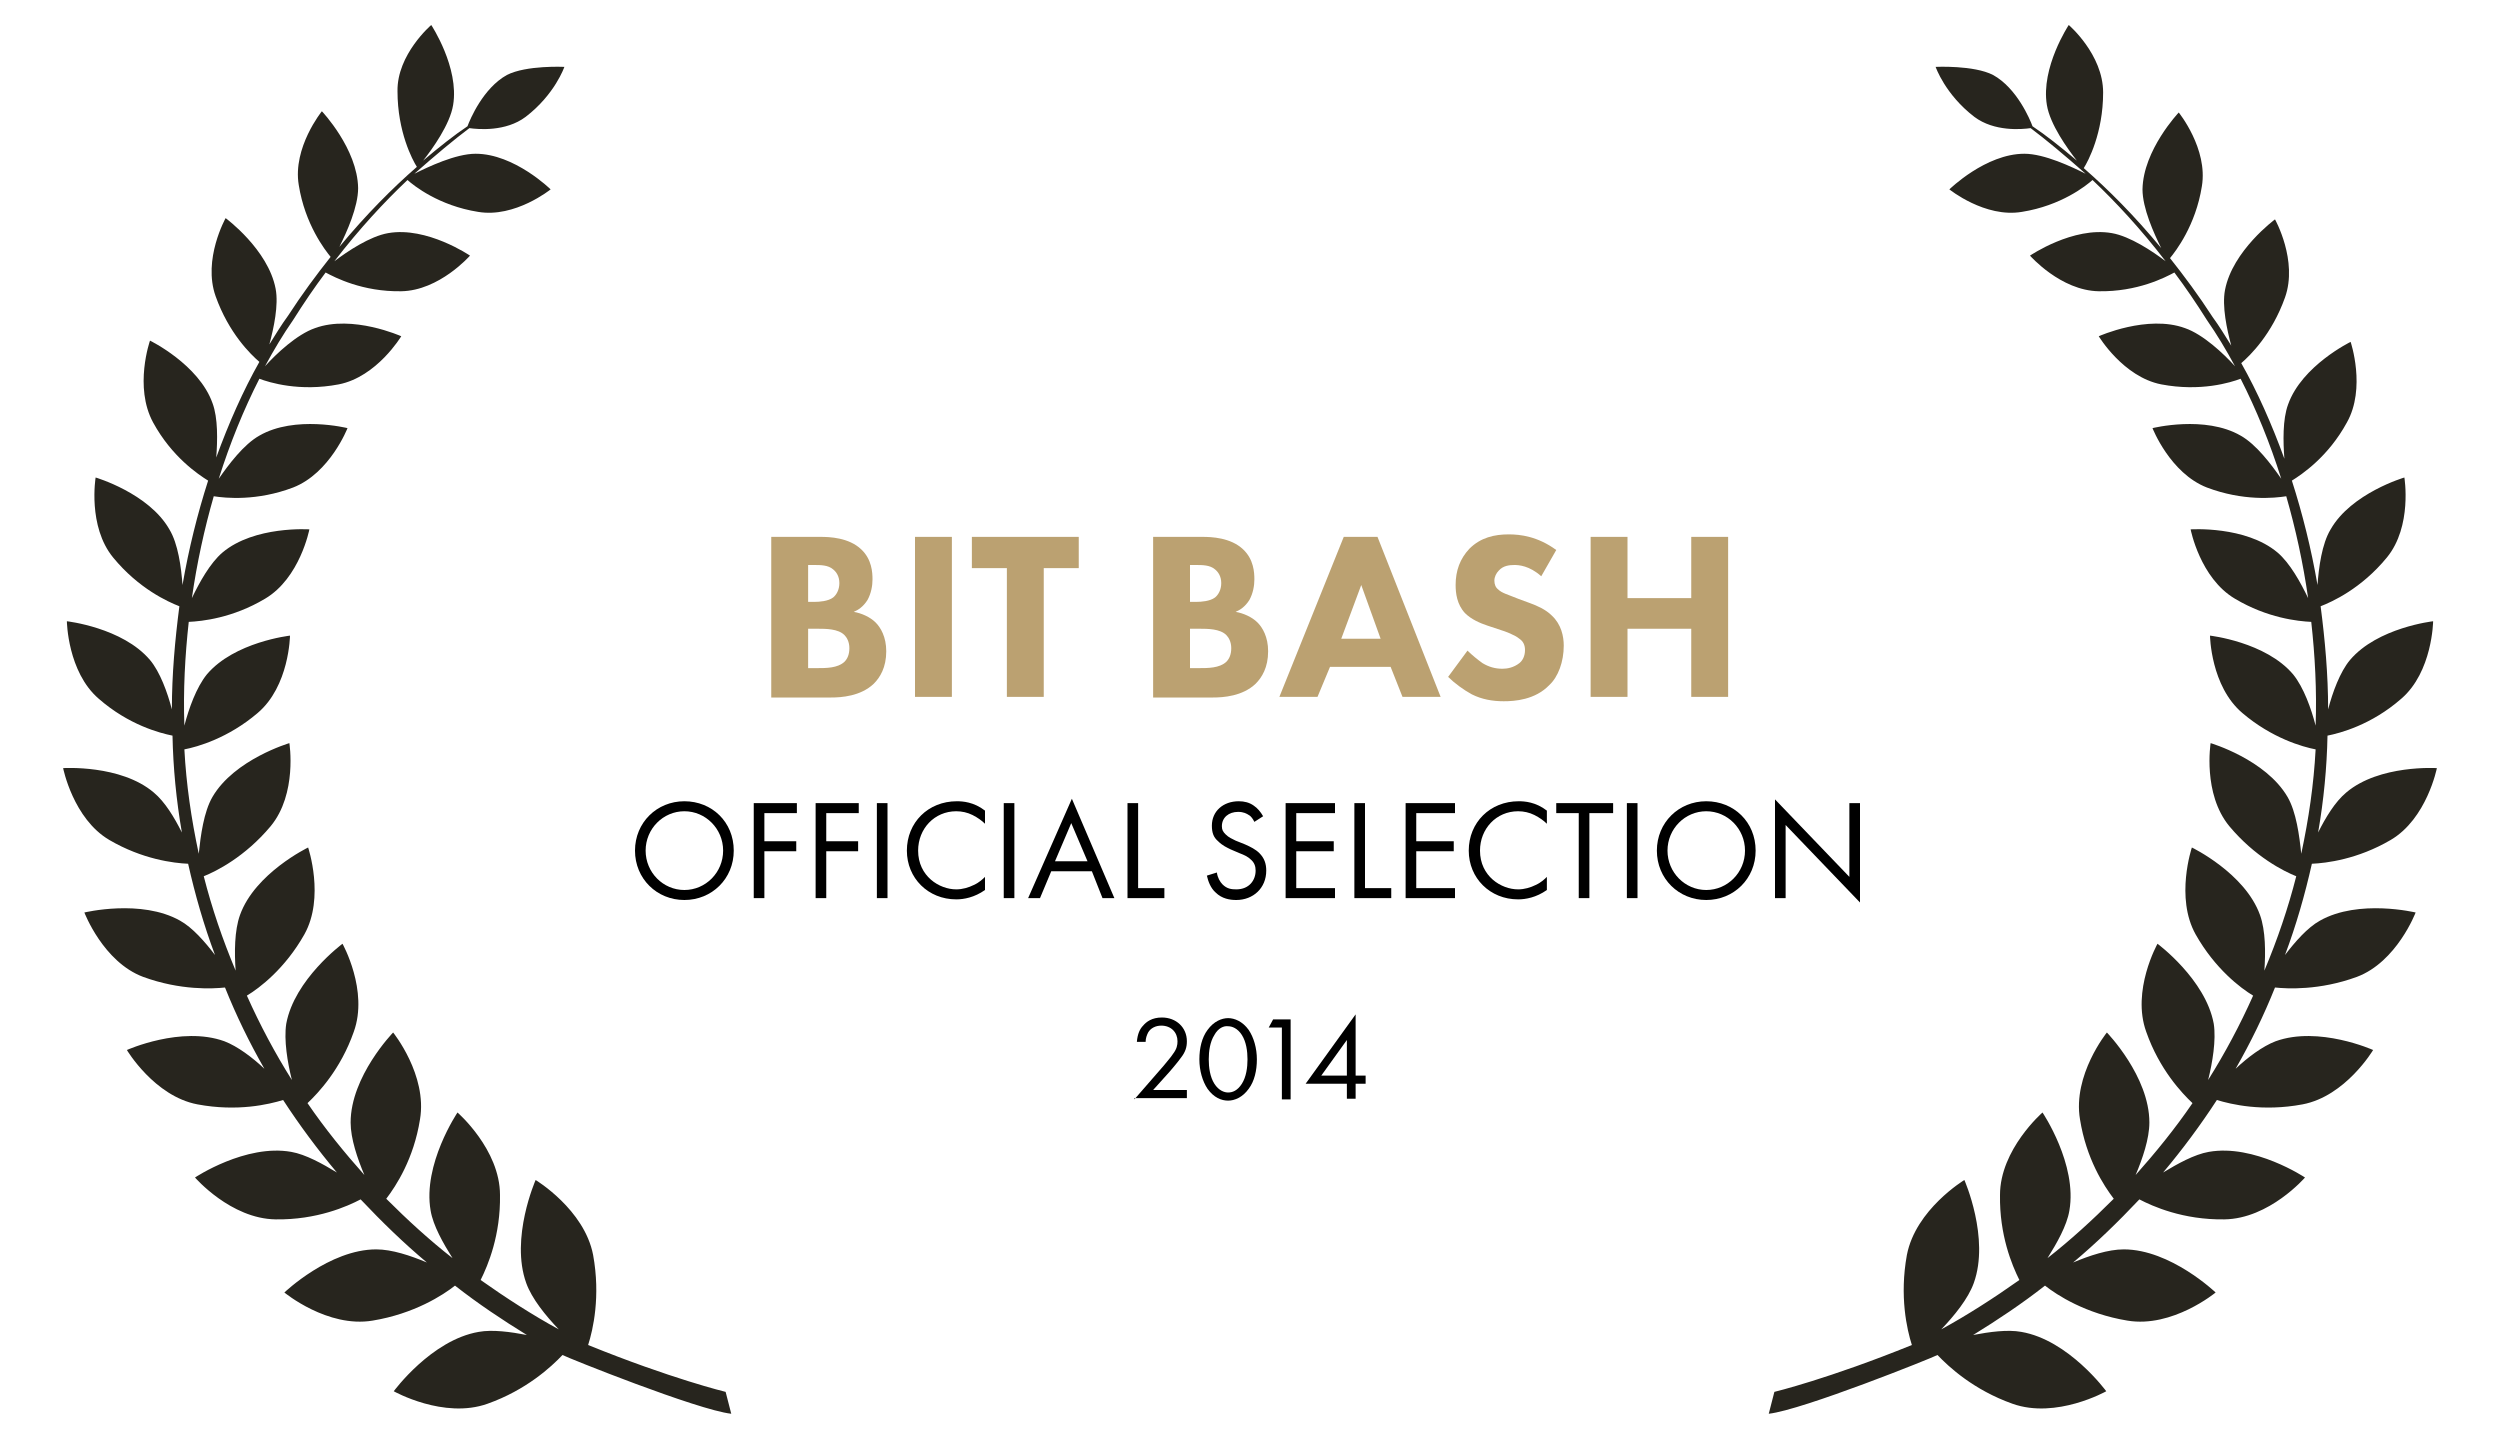 <?xml version="1.0" encoding="utf-8"?>
<!-- Generator: Adobe Illustrator 19.0.1, SVG Export Plug-In . SVG Version: 6.00 Build 0)  -->
<!DOCTYPE svg PUBLIC "-//W3C//DTD SVG 1.1//EN" "http://www.w3.org/Graphics/SVG/1.1/DTD/svg11.dtd">
<svg version="1.1" id="Layer_1" xmlns="http://www.w3.org/2000/svg" xmlns:xlink="http://www.w3.org/1999/xlink" x="0px" y="0px"
	 viewBox="0 0 400 230" enable-background="new 0 0 400 230" xml:space="preserve">
<g>
	<g>
		<g>
			<path fill="#BBA171" d="M131.3,85.9c1.4,0,4.5,0.1,6.5,2c1.7,1.6,1.8,3.7,1.8,4.8c0,1-0.2,2.2-0.8,3.3c-0.7,1.1-1.5,1.6-2.2,1.9
				c1.2,0.2,2.6,0.8,3.5,1.7c0.8,0.8,1.7,2.3,1.7,4.6c0,2.6-1,4.2-2,5.2c-2.1,2-5.2,2.2-6.8,2.2h-9.6V85.9H131.3z M129.3,96.3h1
				c0.8,0,2.2-0.1,3-0.7c0.5-0.4,1-1.2,1-2.3s-0.5-1.8-1-2.2c-0.8-0.7-2-0.7-3.1-0.7h-0.9V96.3z M129.3,106.9h1.4c1.5,0,3.3,0,4.4-1
				c0.5-0.5,0.8-1.2,0.8-2.2c0-1-0.4-1.7-0.8-2.1c-1-1-3-1-4.2-1h-1.6V106.9z"/>
			<path fill="#BBA171" d="M152.3,85.9v25.6h-5.9V85.9H152.3z"/>
			<path fill="#BBA171" d="M167,90.9v20.6h-5.9V90.9h-5.6v-5h17.1v5H167z"/>
			<path fill="#BBA171" d="M192.4,85.9c1.4,0,4.5,0.1,6.5,2c1.7,1.6,1.8,3.7,1.8,4.8c0,1-0.2,2.2-0.8,3.3c-0.7,1.1-1.5,1.6-2.2,1.9
				c1.2,0.2,2.6,0.8,3.5,1.7c0.8,0.8,1.7,2.3,1.7,4.6c0,2.6-1,4.2-2,5.2c-2.1,2-5.2,2.2-6.8,2.2h-9.6V85.9H192.4z M190.4,96.3h1
				c0.8,0,2.2-0.1,3-0.7c0.5-0.4,1-1.2,1-2.3s-0.5-1.8-1-2.2c-0.8-0.7-2-0.7-3.1-0.7h-0.9V96.3z M190.4,106.9h1.4c1.5,0,3.3,0,4.4-1
				c0.5-0.5,0.8-1.2,0.8-2.2c0-1-0.4-1.7-0.8-2.1c-1-1-3-1-4.2-1h-1.6V106.9z"/>
			<path fill="#BBA171" d="M222.5,106.7h-9.7l-2,4.8h-6.1L215,85.9h5.4l10.1,25.6h-6.1L222.5,106.7z M220.9,102.2l-3.1-8.6l-3.2,8.6
				H220.9z"/>
			<path fill="#BBA171" d="M246.6,92.2c-1.9-1.7-3.6-1.8-4.3-1.8c-0.8,0-1.8,0.1-2.5,0.9c-0.4,0.4-0.7,1-0.7,1.6
				c0,0.6,0.2,1.1,0.6,1.4c0.6,0.6,1.5,0.8,3.2,1.5l1.9,0.7c1.1,0.4,2.5,1,3.5,2c1.5,1.4,1.9,3.3,1.9,4.8c0,2.6-0.9,5-2.3,6.3
				c-2.3,2.4-5.6,2.6-7.3,2.6c-1.8,0-3.5-0.3-5.1-1.1c-1.3-0.7-2.8-1.8-3.8-2.8l3.1-4.2c0.7,0.7,1.7,1.5,2.4,2c1,0.6,2,0.9,3.2,0.9
				c0.8,0,1.8-0.2,2.7-0.9c0.5-0.4,0.9-1.1,0.9-2.1c0-0.8-0.3-1.4-0.9-1.8c-0.7-0.6-2.3-1.2-3-1.4l-2.1-0.7c-1.2-0.4-2.6-1-3.6-2
				c-1.3-1.4-1.5-3.2-1.5-4.5c0-2.3,0.7-4.2,2.2-5.8c1.8-1.8,4-2.3,6.3-2.3c1.8,0,4.6,0.3,7.6,2.5L246.6,92.2z"/>
			<path fill="#BBA171" d="M260.4,95.7h10.2v-9.8h5.9v25.6h-5.9v-10.9h-10.2v10.9h-5.9V85.9h5.9V95.7z"/>
			<path d="M101.6,136.1c0-4.5,3.5-7.9,7.9-7.9s7.9,3.3,7.9,7.9c0,4.5-3.5,7.9-7.9,7.9S101.6,140.6,101.6,136.1z M103.3,136.1
				c0,3.5,2.8,6.3,6.2,6.3s6.2-2.8,6.2-6.3s-2.8-6.3-6.2-6.3S103.3,132.6,103.3,136.1z"/>
			<path d="M127.5,130.1h-5.2v4.5h5.1v1.6h-5.1v7.5h-1.7v-15.2h6.9V130.1z"/>
			<path d="M137.4,130.1h-5.2v4.5h5.1v1.6h-5.1v7.5h-1.7v-15.2h6.9V130.1z"/>
			<path d="M142,128.5v15.2h-1.7v-15.2H142z"/>
			<path d="M157.6,131.8c-0.5-0.5-1.2-1-2-1.4c-0.8-0.4-1.7-0.6-2.6-0.6c-3.5,0-6.1,2.8-6.1,6.3c0,4.1,3.4,6.2,6.1,6.2
				c1,0,2-0.3,2.8-0.7c0.9-0.4,1.5-1,1.8-1.3v2.1c-1.7,1.2-3.4,1.5-4.6,1.5c-4.5,0-7.9-3.4-7.9-7.8c0-4.5,3.4-7.9,8-7.9
				c0.9,0,2.7,0.1,4.5,1.5V131.8z"/>
			<path d="M162.3,128.5v15.2h-1.7v-15.2H162.3z"/>
			<path d="M174.7,139.4h-6.5l-1.8,4.3h-1.9l7-15.9l6.8,15.9h-1.9L174.7,139.4z M174,137.8l-2.6-6.1l-2.6,6.1H174z"/>
			<path d="M182.1,128.5v13.6h4.2v1.6h-5.9v-15.2H182.1z"/>
			<path d="M200.7,131.5c-0.2-0.4-0.5-0.9-0.9-1.1c-0.3-0.2-0.8-0.5-1.7-0.5c-1.5,0-2.6,0.9-2.6,2.3c0,0.6,0.2,0.9,0.6,1.3
				c0.5,0.5,1,0.7,1.6,1l1.5,0.6c0.9,0.4,1.7,0.8,2.3,1.4c0.8,0.8,1.1,1.7,1.1,2.8c0,2.8-2.1,4.7-4.8,4.7c-1,0-2.3-0.2-3.3-1.2
				c-0.8-0.7-1.2-1.8-1.4-2.7l1.6-0.5c0.1,0.8,0.5,1.5,0.9,1.9c0.7,0.7,1.4,0.8,2.2,0.8c2.1,0,3.1-1.5,3.1-3c0-0.7-0.2-1.3-0.8-1.8
				c-0.4-0.4-1-0.7-1.8-1l-1.4-0.6c-0.6-0.3-1.3-0.6-2-1.3c-0.7-0.6-1-1.3-1-2.5c0-2.3,1.8-3.9,4.3-3.9c0.9,0,1.7,0.2,2.4,0.7
				c0.6,0.4,1.1,1,1.5,1.7L200.7,131.5z"/>
			<path d="M213.6,130.1h-6.2v4.5h6v1.6h-6v5.9h6.2v1.6h-7.9v-15.2h7.9V130.1z"/>
			<path d="M218.4,128.5v13.6h4.2v1.6h-5.9v-15.2H218.4z"/>
			<path d="M232.8,130.1h-6.2v4.5h6v1.6h-6v5.9h6.2v1.6h-7.9v-15.2h7.9V130.1z"/>
			<path d="M247.5,131.8c-0.5-0.5-1.2-1-2-1.4c-0.8-0.4-1.7-0.6-2.6-0.6c-3.5,0-6.1,2.8-6.1,6.3c0,4.1,3.4,6.2,6.1,6.2
				c1,0,2-0.3,2.8-0.7c0.9-0.4,1.5-1,1.8-1.3v2.1c-1.7,1.2-3.4,1.5-4.6,1.5c-4.5,0-7.9-3.4-7.9-7.8c0-4.5,3.4-7.9,8-7.9
				c0.9,0,2.7,0.1,4.5,1.5V131.8z"/>
			<path d="M254.3,130.1v13.6h-1.7v-13.6H249v-1.6h9.1v1.6H254.3z"/>
			<path d="M262,128.5v15.2h-1.7v-15.2H262z"/>
			<path d="M265.1,136.1c0-4.5,3.5-7.9,7.9-7.9s7.9,3.3,7.9,7.9c0,4.5-3.5,7.9-7.9,7.9S265.1,140.6,265.1,136.1z M266.8,136.1
				c0,3.5,2.8,6.3,6.2,6.3s6.2-2.8,6.2-6.3s-2.8-6.3-6.2-6.3S266.8,132.6,266.8,136.1z"/>
			<path d="M284,143.7v-15.8l11.9,12.4v-11.8h1.7v15.9L285.7,132v11.7H284z"/>
			<path d="M181.5,175.9l4.7-5.4c0.3-0.4,1.2-1.4,1.5-1.9c0.6-0.8,0.7-1.4,0.7-2c0-1.4-1-2.5-2.6-2.5c-0.9,0-1.7,0.4-2.1,1.1
				c-0.2,0.4-0.4,0.9-0.4,1.5h-1.4c0.1-1.3,0.5-2.1,1-2.6c0.5-0.6,1.4-1.3,3-1.3c2.3,0,4,1.6,4,3.8c0,0.9-0.2,1.7-1,2.7
				c-0.5,0.7-1.2,1.5-1.7,2.1l-2.7,3h5.4v1.3H181.5z"/>
			<path d="M193.2,174.2c-0.8-1.2-1.3-2.9-1.3-4.7s0.4-3.5,1.3-4.7c1-1.4,2.3-1.9,3.3-1.9c1,0,2.3,0.5,3.3,1.9
				c0.8,1.2,1.3,2.9,1.3,4.7s-0.4,3.5-1.3,4.7c-1,1.4-2.3,1.9-3.3,1.9C195.4,176.1,194.2,175.6,193.2,174.2z M194.3,165.6
				c-0.7,1.1-0.9,2.6-0.9,3.9s0.2,2.8,0.9,3.9c0.7,1.1,1.6,1.4,2.2,1.4c0.7,0,1.5-0.3,2.2-1.4c0.7-1.1,0.9-2.6,0.9-3.9
				s-0.2-2.8-0.9-3.9c-0.7-1.1-1.6-1.4-2.2-1.4C195.8,164.1,194.9,164.5,194.3,165.6z"/>
			<path d="M205.1,164.4H203l0.7-1.3h2.8v12.8h-1.4V164.4z"/>
			<path d="M216.9,172.1h1.6v1.3h-1.6v2.4h-1.4v-2.4h-6.6l8-11.1V172.1z M215.5,172.1v-5.7l-4.1,5.7H215.5z"/>
		</g>
	</g>
	<g>
		<g>
			<g>
				<path fill="#27251E" d="M377.1,156.3c6.4-2.4,9.4-10.3,9.4-10.3s-9.1-2.2-15.3,1.3c-2,1.1-4,3.4-5.6,5.5
					c1.8-4.8,3.2-9.7,4.3-14.6c2.3-0.1,7.3-0.7,12.6-3.8c5.8-3.4,7.4-11.5,7.4-11.5s-9.2-0.6-14.5,3.9c-1.8,1.5-3.3,4-4.5,6.4
					c0.9-5.2,1.4-10.4,1.5-15.5c2-0.4,7-1.7,11.8-5.9c5-4.3,5.1-12.4,5.1-12.4s-8.9,1-13.3,6.2c-1.6,1.9-2.8,5.2-3.5,7.9
					c0-5.6-0.5-11.1-1.2-16.5c1.8-0.7,6.5-2.8,10.6-7.8c4.1-5,2.8-12.8,2.8-12.8s-8.5,2.5-11.8,8.3c-1.4,2.3-1.9,6.1-2.1,8.9
					c-1-5.8-2.4-11.4-4.1-16.7c1.6-1,5.8-3.8,8.8-9.3c3.1-5.5,0.6-12.9,0.6-12.9s-7.8,3.8-10,10c-0.9,2.4-0.8,6-0.6,8.7
					c-2-5.5-4.3-10.7-6.9-15.3c1.4-1.2,4.9-4.6,7-10.5c2.1-5.9-1.6-12.5-1.6-12.5s-6.8,5-8,11.3c-0.5,2.6,0.3,6.3,1,8.9
					c-1-1.6-1.9-3.1-3-4.6c-2.2-3.4-4.5-6.5-6.8-9.4c0.9-1.1,4.1-5.2,5.1-11.5c1-6-3.7-11.8-3.7-11.8s-5.7,6-5.8,12.3
					c0,3,1.8,7,3,9.4c-4.3-5.2-8.5-9.4-12.4-12.8c0.7-1.1,3.1-5.6,3.1-12.1C336.5,8.7,331,4,331,4s-4.5,6.8-3.5,12.8
					c0.5,3.1,3.3,7,4.8,8.9c-2.6-2.2-5-4.1-7.1-5.5c-0.4-1.1-2.5-6.1-6.3-8.2c-3.1-1.6-9.2-1.3-9.2-1.3s1.5,4.4,6.2,8
					c3.2,2.4,7.6,2,9,1.8c2.4,1.8,5.4,4.3,8.8,7.3c-2.2-1.1-6.6-3.2-9.8-3.2c-6.2,0-12,5.7-12,5.7s5.7,4.6,11.6,3.6
					c6.3-1,10.3-4.2,11.3-5.1c3.7,3.5,7.7,7.8,11.7,13c-2.1-1.6-5.7-4-8.6-4.5c-6.2-1.1-13.1,3.6-13.1,3.6s4.9,5.6,11,5.7
					c6.2,0.1,10.6-2.2,12.1-3c1.8,2.4,3.5,4.9,5.2,7.6c1.6,2.3,3.1,4.8,4.5,7.4c-1.8-2-5.1-5.1-8-6.1c-6-2.2-13.8,1.3-13.8,1.3
					s3.9,6.5,10,7.7c6.3,1.2,11.1-0.3,12.7-0.9c2.5,4.9,4.7,10.3,6.5,16c-1.6-2.3-4-5.5-6.5-6.9c-5.7-3.3-14.1-1.2-14.1-1.2
					s2.8,7.2,8.7,9.5c5.8,2.2,10.8,1.7,12.7,1.4c1.5,5.2,2.7,10.7,3.5,16.3c-1.2-2.5-2.9-5.6-4.9-7.3c-5.1-4.3-13.9-3.7-13.9-3.7
					s1.5,7.8,7.1,11.1c5.2,3.1,10.1,3.6,12.2,3.7c0.6,5.4,0.9,11,0.7,16.6c-0.7-2.7-1.9-6.1-3.6-8.2c-4.4-5.2-13.3-6.2-13.3-6.2
					s0.1,8.1,5.2,12.4c4.7,4,9.6,5.4,11.7,5.8c-0.3,5.6-1.1,11.1-2.3,16.7c-0.3-2.9-0.8-6.7-2.2-9.1c-3.5-6-12.3-8.6-12.3-8.6
					s-1.3,8.1,3,13.3c4.1,4.9,8.7,7.2,10.7,8c-1.3,5.1-3,10.1-5.1,15.1c0.2-2.9,0.2-6.4-0.7-8.9c-2.4-6.7-10.9-10.8-10.9-10.8
					s-2.7,8,0.6,13.9c3.1,5.5,7.2,8.6,9.2,9.8c-2.1,4.7-4.5,9.2-7.2,13.5c0.7-2.8,1.3-6.4,0.9-9c-1.3-7.1-9-12.8-9-12.8
					s-4.2,7.5-1.8,14.1c2.1,6,5.7,9.8,7.4,11.4c-2.8,4.1-5.9,7.9-9.1,11.5c1.1-2.6,2.2-5.8,2.2-8.4c0-7.4-6.8-14.4-6.8-14.4
					s-5.5,6.8-4.3,13.9c1,6.3,3.8,10.6,5.4,12.7c-3.4,3.4-6.9,6.6-10.6,9.5c1.5-2.4,3.1-5.2,3.5-7.6c1.3-7.4-4.3-15.7-4.3-15.7
					s-6.8,5.9-6.8,13.2c-0.1,6.4,1.9,11.2,3.1,13.6c-4.1,2.9-8.3,5.6-12.5,7.9c2.1-2.2,4.3-4.9,5.2-7.4c2.6-7.2-1.5-16.5-1.5-16.5
					s-7.8,4.7-9.2,12c-1.2,6.6,0,11.9,0.8,14.4c-13.3,5.4-22,7.5-22,7.5l-0.9,3.5c5.4-0.6,26.3-9,27-9.4c1.8,1.9,5.8,5.6,12,7.8
					c7,2.5,15-2,15-2s-6-8.2-13.6-9.5c-2.2-0.4-5.1,0-7.7,0.5c3.9-2.4,7.8-5,11.5-7.9c1.9,1.5,6.5,4.5,13.2,5.6
					c7.2,1.2,14.1-4.5,14.1-4.5s-7.2-6.9-14.7-6.9c-2.5,0-5.5,1-8.1,2.1c3.7-3.1,7.2-6.5,10.6-10.1c2.1,1.1,7,3.3,13.6,3.2
					c7.2-0.1,12.9-6.7,12.9-6.7s-8.1-5.4-15.4-4.1c-2.3,0.4-5,1.9-7.3,3.3c3.1-3.7,6-7.6,8.6-11.6c2.3,0.7,7.3,1.9,13.7,0.7
					c6.9-1.3,11.3-8.7,11.3-8.7s-8.7-3.9-15.6-1.4c-2.1,0.8-4.5,2.6-6.4,4.4c2.4-4.2,4.5-8.5,6.3-13
					C365.9,158.2,371.1,158.5,377.1,156.3z"/>
			</g>
			<path fill="#27251E" d="M22.9,156.3c-6.4-2.4-9.4-10.3-9.4-10.3s9.1-2.2,15.3,1.3c2,1.1,4,3.4,5.6,5.5c-1.8-4.8-3.2-9.7-4.3-14.6
				c-2.3-0.1-7.3-0.7-12.6-3.8c-5.8-3.4-7.4-11.5-7.4-11.5s9.2-0.6,14.5,3.9c1.8,1.5,3.3,4,4.5,6.4c-0.9-5.2-1.4-10.4-1.5-15.5
				c-2-0.4-7-1.7-11.8-5.9c-5-4.3-5.1-12.4-5.1-12.4s8.9,1,13.3,6.2c1.6,1.9,2.8,5.2,3.5,7.9c0-5.6,0.5-11.1,1.2-16.5
				c-1.8-0.7-6.5-2.8-10.6-7.8c-4.1-5-2.8-12.8-2.8-12.8s8.5,2.5,11.8,8.3c1.4,2.3,1.9,6.1,2.1,8.9c1-5.8,2.4-11.4,4.1-16.7
				c-1.6-1-5.8-3.8-8.8-9.3C21.4,61.9,24,54.5,24,54.5s7.8,3.8,10,10c0.9,2.4,0.8,6,0.6,8.7c2-5.5,4.3-10.7,6.9-15.3
				c-1.4-1.2-4.9-4.6-7-10.5c-2.1-5.9,1.6-12.5,1.6-12.5s6.8,5,8,11.3c0.5,2.6-0.3,6.3-1,8.9c1-1.6,1.9-3.1,3-4.6
				c2.2-3.4,4.5-6.5,6.8-9.4c-0.9-1.1-4.1-5.2-5.1-11.5c-1-6,3.7-11.8,3.7-11.8s5.7,6,5.8,12.3c0,3-1.8,7-3,9.4
				c4.3-5.2,8.5-9.4,12.4-12.8c-0.7-1.1-3.1-5.6-3.1-12.1C63.5,8.7,69,4,69,4s4.5,6.8,3.5,12.8c-0.5,3.1-3.3,7-4.8,8.9
				c2.6-2.2,5-4.1,7.1-5.5c0.4-1.1,2.5-6.1,6.3-8.2c3.1-1.6,9.2-1.3,9.2-1.3s-1.5,4.4-6.2,8c-3.2,2.4-7.6,2-9,1.8
				c-2.4,1.8-5.4,4.3-8.8,7.3c2.2-1.1,6.6-3.2,9.8-3.2c6.2,0,12,5.7,12,5.7s-5.7,4.6-11.6,3.6c-6.3-1-10.3-4.2-11.3-5.1
				c-3.7,3.5-7.7,7.8-11.7,13c2.1-1.6,5.7-4,8.6-4.5c6.2-1.1,13.1,3.6,13.1,3.6s-4.9,5.6-11,5.7c-6.2,0.1-10.6-2.2-12.1-3
				c-1.8,2.4-3.5,4.9-5.2,7.6c-1.6,2.3-3.1,4.8-4.5,7.4c1.8-2,5.1-5.1,8-6.1c6-2.2,13.8,1.3,13.8,1.3s-3.9,6.5-10,7.7
				c-6.3,1.2-11.1-0.3-12.7-0.9c-2.5,4.9-4.7,10.3-6.5,16c1.6-2.3,4-5.5,6.5-6.9c5.7-3.3,14.1-1.2,14.1-1.2s-2.8,7.2-8.7,9.5
				c-5.8,2.2-10.8,1.7-12.7,1.4c-1.5,5.2-2.7,10.7-3.5,16.3c1.2-2.5,2.9-5.6,4.9-7.3c5.1-4.3,13.9-3.7,13.9-3.7s-1.5,7.8-7.1,11.1
				c-5.2,3.1-10.1,3.6-12.2,3.7c-0.6,5.4-0.9,11-0.7,16.6c0.7-2.7,1.9-6.1,3.6-8.2c4.4-5.2,13.3-6.2,13.3-6.2s-0.1,8.1-5.2,12.4
				c-4.7,4-9.6,5.4-11.7,5.8c0.3,5.6,1.1,11.1,2.3,16.7c0.3-2.9,0.8-6.7,2.2-9.1c3.5-6,12.3-8.6,12.3-8.6s1.3,8.1-3,13.3
				c-4.1,4.9-8.7,7.2-10.7,8c1.3,5.1,3,10.1,5.1,15.1c-0.2-2.9-0.2-6.4,0.7-8.9c2.4-6.7,10.9-10.8,10.9-10.8s2.7,8-0.6,13.9
				c-3.1,5.5-7.2,8.6-9.2,9.8c2.1,4.7,4.5,9.2,7.2,13.5c-0.7-2.8-1.3-6.4-0.9-9c1.3-7.1,9-12.8,9-12.8s4.2,7.5,1.8,14.1
				c-2.1,6-5.7,9.8-7.4,11.4c2.8,4.1,5.9,7.9,9.1,11.5c-1.1-2.6-2.2-5.8-2.2-8.4c0-7.4,6.8-14.4,6.8-14.4s5.5,6.8,4.3,13.9
				c-1,6.3-3.8,10.6-5.4,12.7c3.4,3.4,6.9,6.6,10.6,9.5c-1.5-2.4-3.1-5.2-3.5-7.6c-1.3-7.4,4.3-15.7,4.3-15.7s6.8,5.9,6.8,13.2
				c0.1,6.4-1.9,11.2-3.1,13.6c4.1,2.9,8.3,5.6,12.5,7.9c-2.1-2.2-4.3-4.9-5.2-7.4c-2.6-7.2,1.5-16.5,1.5-16.5s7.8,4.7,9.2,12
				c1.2,6.6,0,11.9-0.8,14.4c13.3,5.4,22,7.5,22,7.5l0.9,3.5c-5.4-0.6-26.3-9-27-9.4c-1.8,1.9-5.8,5.6-12,7.8c-7,2.5-15-2-15-2
				s6-8.2,13.6-9.5c2.2-0.4,5.1,0,7.7,0.5c-3.9-2.4-7.8-5-11.5-7.9c-1.9,1.5-6.5,4.5-13.2,5.6c-7.2,1.2-14.1-4.5-14.1-4.5
				s7.2-6.9,14.7-6.9c2.5,0,5.5,1,8.1,2.1c-3.7-3.1-7.2-6.5-10.6-10.1c-2.1,1.1-7,3.3-13.6,3.2c-7.2-0.1-12.9-6.7-12.9-6.7
				s8.1-5.4,15.4-4.1c2.3,0.4,5,1.9,7.3,3.3c-3.1-3.7-6-7.6-8.6-11.6c-2.3,0.7-7.3,1.9-13.7,0.7c-6.9-1.3-11.3-8.7-11.3-8.7
				s8.7-3.9,15.6-1.4c2.1,0.8,4.5,2.6,6.4,4.4c-2.4-4.2-4.5-8.5-6.3-13C34.1,158.2,28.9,158.5,22.9,156.3z"/>
		</g>
	</g>
</g>
</svg>
